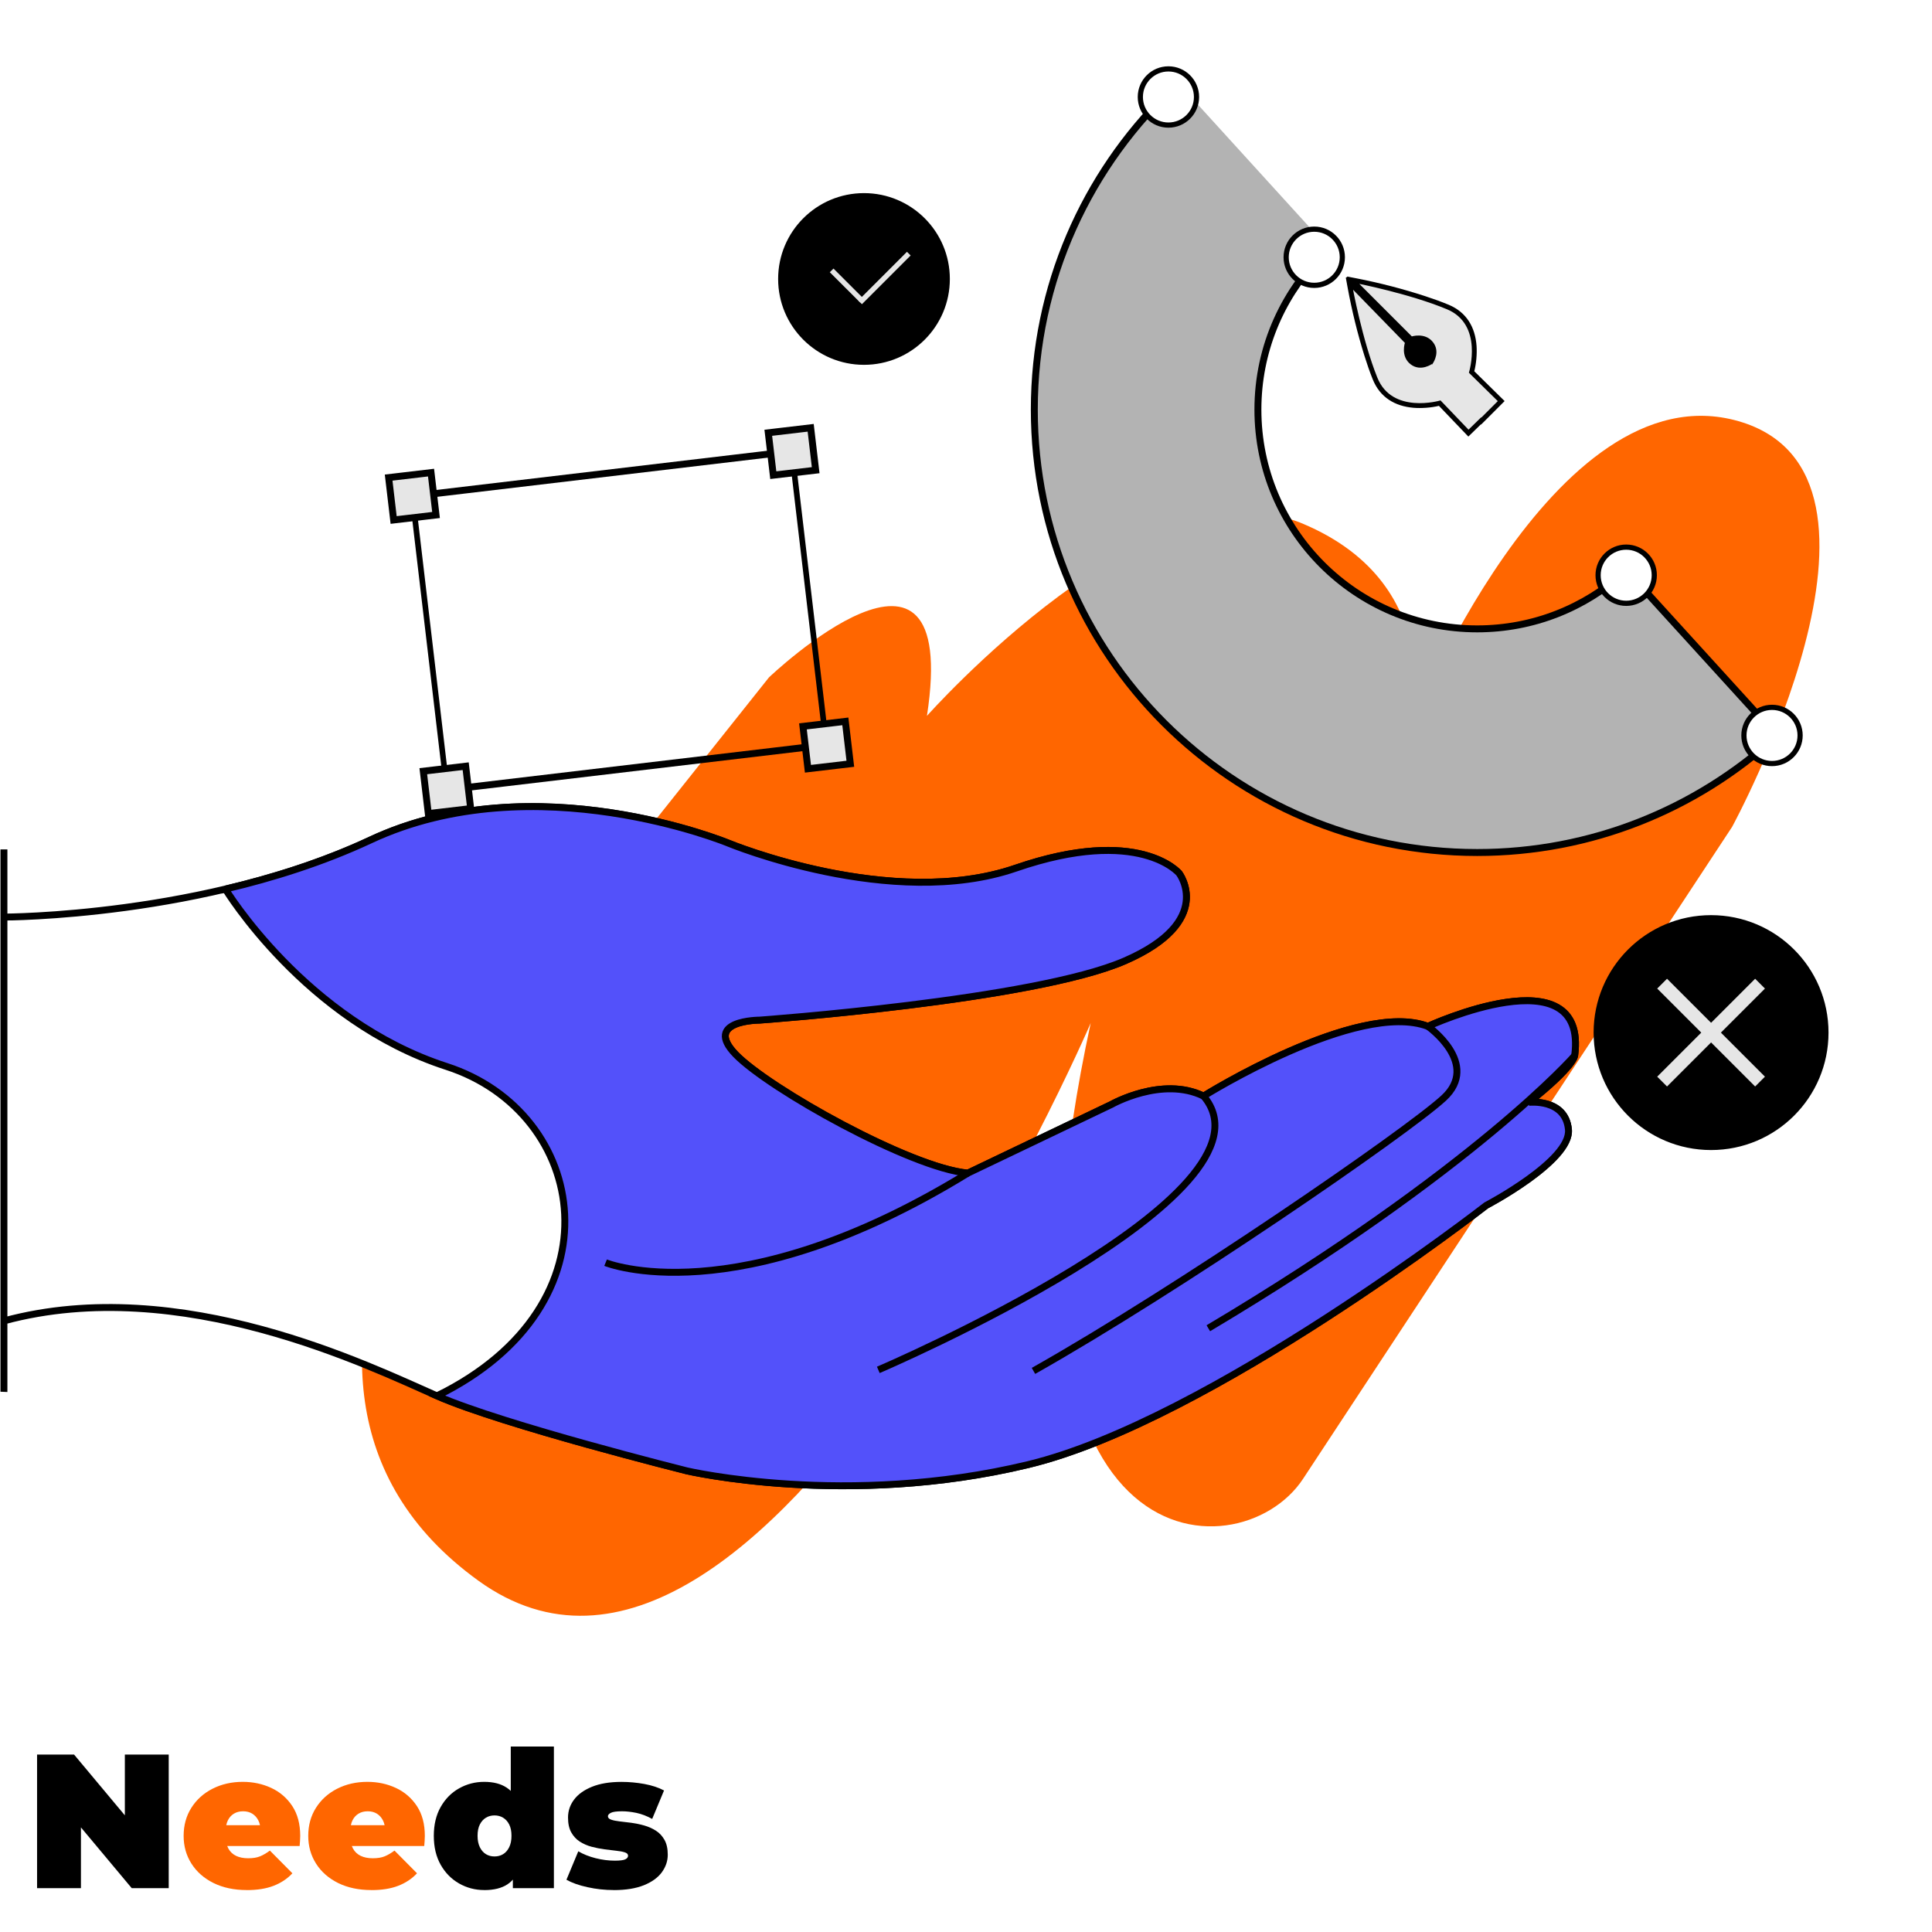 <?xml version="1.0" encoding="UTF-8"?>
<!DOCTYPE svg PUBLIC "-//W3C//DTD SVG 1.1//EN" "http://www.w3.org/Graphics/SVG/1.1/DTD/svg11.dtd">
<!-- Creator: CorelDRAW 2020 (64-Bit) -->
<svg xmlns="http://www.w3.org/2000/svg" xml:space="preserve" width="7.733in" height="7.733in" version="1.1" style="shape-rendering:geometricPrecision; text-rendering:geometricPrecision; image-rendering:optimizeQuality; fill-rule:evenodd; clip-rule:evenodd"
viewBox="0 0 491.01 491.01"
 xmlns:xlink="http://www.w3.org/1999/xlink"
 xmlns:xodm="http://www.corel.com/coreldraw/odm/2003">
 <defs>
  <style type="text/css">
   <![CDATA[
    .str1 {stroke:black;stroke-width:3.53;stroke-miterlimit:2.613}
    .str4 {stroke:#E6E6E6;stroke-width:3.53;stroke-miterlimit:2.613}
    .str0 {stroke:black;stroke-width:1.76;stroke-miterlimit:2.613}
    .str2 {stroke:black;stroke-width:1.32;stroke-miterlimit:2.613}
    .str5 {stroke:#E6E6E6;stroke-width:1.32;stroke-miterlimit:2.613}
    .str3 {stroke:black;stroke-width:0.44;stroke-miterlimit:2.613}
    .fil2 {fill:none}
    .fil6 {fill:black}
    .fil5 {fill:black}
    .fil3 {fill:#5351FA}
    .fil4 {fill:#B3B3B3}
    .fil7 {fill:#E6E6E6}
    .fil9 {fill:#E6E6E6}
    .fil1 {fill:#FF6600}
    .fil0 {fill:white}
    .fil8 {fill:black;fill-rule:nonzero}
    .fil10 {fill:#FF6600;fill-rule:nonzero}
   ]]>
  </style>
   <clipPath id="id0">
    <path d="M-0 0l491.01 0 0 491.01 -491.01 0 0 -491.01z"/>
   </clipPath>
 </defs>
 <g id="Layer_x0020_1">
  <polygon class="fil0" points="-0,0 491.01,0 491.01,491.01 -0,491.01 "/>
  <g style="clip-path:url(#id0)">
   <g id="_3053648673552">
    <g>
     <path id="1" class="fil1" d="M358.25 185.74c0,0 36.36,-92.27 83.58,-78.7 47.22,13.57 -1.63,103.12 -1.63,103.12l-109.04 165.69c-16.31,24.78 -83.87,22.47 -53.96,-115.85 0,0 -83.41,193.85 -155.59,141.75 -72.19,-52.1 10.31,-149.8 10.31,-149.8l63.5 -79.78c0,0 48.85,-46.68 40.16,9.77 0,0 57.53,-64.86 95.52,-48.85 37.99,16.01 27.14,52.65 27.14,52.65z"/>
     <g>
      <g>
       <path class="fil0 str0" d="M1 353.7l0 -137.83 0 17.2c0,0 51.32,0 93.12,-19.58 41.8,-19.58 91.01,0.79 91.01,0.79 0,0 41.53,17.2 73.02,6.35 31.48,-10.85 41.53,1.32 41.53,1.32 0,0 9.26,12.17 -13.76,22.22 -23.02,10.05 -92.86,15.08 -92.86,15.08 0,0 -14.55,0 -6.08,8.73 8.47,8.73 44.44,28.84 58.99,30.16l36.51 -17.46c0,0 12.83,-7.28 23.41,-2.12 0,0 39.15,-24.47 57.01,-17.72 0,0 40.74,-18.78 37.3,7.41 0,0 0,2.65 -11.64,11.9 0,0 9.26,-1.06 10.05,6.88 0.79,7.94 -20.9,19.31 -20.9,19.31 0,0 -70.37,54.76 -116.4,65.87 -46.03,11.11 -86.77,1.59 -86.77,1.59 0,0 -46.56,-11.64 -63.49,-19.05 -16.93,-7.41 -65.08,-31.22 -110.05,-19.05l0 17.99z"/>
       <path class="fil2 str0" d="M153.91 320.9c0,0 33.07,13.49 92.06,-22.75"/>
       <path class="fil2 str0" d="M223.22 348.15c0,0 103.97,-44.44 82.67,-69.58"/>
       <path class="fil2 str0" d="M362.91 260.85c0,0 13.49,9.52 3.97,18.25 -9.52,8.73 -67.2,48.41 -104.23,69.31"/>
       <path class="fil2 str0" d="M400.21 268.26c0,0 -25.13,28.84 -93.12,69.31"/>
      </g>
      <g>
       <path class="fil3 str0" d="M57.28 225.96c12.11,-2.86 24.86,-6.86 36.84,-12.46 41.8,-19.58 91.01,0.79 91.01,0.79 0,0 41.53,17.2 73.02,6.35 31.48,-10.85 41.53,1.32 41.53,1.32 0,0 9.26,12.17 -13.76,22.22 -23.02,10.05 -92.86,15.08 -92.86,15.08 0,0 -14.55,0 -6.08,8.73 8.47,8.73 44.44,28.84 58.99,30.16l36.51 -17.46c0,0 12.83,-7.28 23.41,-2.12 0,0 39.15,-24.47 57.01,-17.72 0,0 40.74,-18.78 37.3,7.41 0,0 0,2.65 -11.64,11.9 0,0 9.26,-1.06 10.05,6.88 0.79,7.94 -20.9,19.31 -20.9,19.31 0,0 -70.37,54.76 -116.4,65.87 -46.03,11.11 -86.77,1.59 -86.77,1.59 0,0 -46.56,-11.64 -63.49,-19.05 47.27,-23.17 38.45,-72.06 2.47,-83.71 -35.98,-11.64 -56.24,-45.1 -56.24,-45.1l0 -0z"/>
       <path class="fil2 str0" d="M153.91 320.9c0,0 33.07,13.49 92.06,-22.75"/>
       <path class="fil2 str0" d="M223.22 348.15c0,0 103.97,-44.44 82.67,-69.58"/>
       <path class="fil2 str0" d="M362.91 260.85c0,0 13.49,9.52 3.97,18.25 -9.52,8.73 -67.2,48.41 -104.23,69.31"/>
       <path class="fil2 str0" d="M400.21 268.26c0,0 -25.13,28.84 -93.12,69.31"/>
      </g>
     </g>
     <g>
      <path class="fil2 str1" d="M450.35 186.91c-19.81,17.94 -46.09,28.87 -74.92,28.87 -61.68,0 -111.68,-50 -111.68,-111.68 0,-31.09 12.7,-59.2 33.2,-79.45l37.1 40.81c-9.45,10.12 -15.24,23.7 -15.24,38.64 0,31.27 25.35,56.61 56.61,56.61 14.56,0 27.83,-5.5 37.86,-14.53l37.06 40.72z"/>
      <path class="fil4" d="M450.35 186.91c-19.81,17.94 -46.09,28.87 -74.92,28.87 -61.68,0 -111.68,-50 -111.68,-111.68 0,-32.61 13.98,-61.95 36.27,-82.37l37.06 40.72c-11.23,10.35 -18.27,25.17 -18.27,41.65 0,31.27 25.35,56.61 56.61,56.61 14.56,0 27.83,-5.5 37.86,-14.53l37.06 40.72z"/>
      <circle class="fil0 str2" cx="413.29" cy="146.19" r="7.14"/>
      <circle class="fil0 str2" cx="450.35" cy="186.91" r="7.14"/>
      <circle class="fil0 str2" cx="296.95" cy="24.65" r="7.14"/>
      <circle class="fil0 str2" cx="334.01" cy="65.38" r="7.14"/>
      <g>
       <circle class="fil5" cx="361.26" cy="90.5" r="5.69"/>
       <g>
        <path class="fil6 str3" d="M376.38 107.52l-3.2 3.12 -7.41 -7.74c-2.02,0.51 -4.52,0.68 -6.5,0.52 -4.67,-0.39 -8.38,-2.6 -10.18,-7.07 -0.79,-1.96 -1.48,-3.97 -2.11,-5.98 -1.74,-5.55 -3.21,-11.54 -4.26,-17.27l-0.47 -2.57 15.94 16.36 -0.16 0.46c-0.52,1.51 -0.25,3.4 1.06,4.42 1.26,0.99 3.05,0.79 4.3,-0.12 0.76,-1.26 0.95,-2.79 0.01,-4.03 -1.01,-1.32 -2.89,-1.62 -4.41,-1.12l-0.47 0.15 -16.15 -16.15 2.56 0.5c5.72,1.12 11.69,2.67 17.22,4.48 2.01,0.66 4,1.37 5.95,2.18 4.45,1.86 6.61,5.6 6.94,10.27 0.14,1.98 -0.07,4.49 -0.6,6.49l7.64 7.51 -5.66 5.66 -0.06 -0.07z"/>
       </g>
       <path class="fil7 str3" d="M376.47 106.44l4.5 -4.5 -7.41 -7.28c0,0 3.77,-12.3 -5.75,-16.27 -9.52,-3.97 -23.02,-6.61 -23.02,-6.61l13.96 13.96c0,0 3.37,-1.12 5.29,1.39 1.67,2.19 0.27,4.59 -0.11,5.16l-0.03 -0.03c0,0 -2.81,2.08 -5.29,0.13 -2.49,-1.95 -1.32,-5.31 -1.32,-5.31l-13.77 -14.13c0,0 2.47,13.53 6.32,23.1 3.85,9.57 16.19,5.96 16.19,5.96l7.18 7.5 3.21 -3.13 0.05 0.06z"/>
      </g>
     </g>
     <g>
      <circle class="fil5 str3" cx="434.86" cy="262.43" r="29.63"/>
      <line class="fil2 str4" x1="422.42" y1="249.99" x2="447.31" y2= "274.88" />
      <line class="fil2 str4" x1="422.42" y1="274.88" x2="447.31" y2= "249.99" />
     </g>
     <g>
      <rect class="fil2 str0" transform="matrix(0.81 -0.096 0.117 0.993 104.793 126.13)" width="119.05" height="75.13"/>
      <g transform="matrix(0.993 -0.117 0.117 0.993 -3701.08 911.013)">
       <path class="fil8" d="M112.7 191.79l-7.95 -67.37 27.83 -3.29c5.05,-0.6 9.51,-0.21 13.4,1.17 3.89,1.37 7.02,3.62 9.41,6.75 2.41,3.13 3.86,7 4.41,11.6 0.55,4.68 0,8.77 -1.65,12.25 -1.65,3.5 -4.25,6.33 -7.8,8.47 -3.55,2.14 -7.9,3.52 -13.03,4.12l-17.59 2.08 -1.52 -12.84 14.57 -1.72c2.46,-0.29 4.47,-0.86 6.06,-1.7 1.58,-0.84 2.71,-1.96 3.4,-3.39 0.71,-1.43 0.94,-3.2 0.69,-5.28 -0.24,-2.07 -0.88,-3.75 -1.91,-5.02 -1.01,-1.27 -2.4,-2.14 -4.15,-2.64 -1.73,-0.5 -3.83,-0.6 -6.27,-0.31l-8.03 0.95 6.4 54.25 -16.28 1.92zm34.3 -35.28l20.41 28.82 -17.76 2.1 -20.09 -28.86 17.44 -2.06z"/>
      </g>
      <g transform="matrix(0.993 -0.117 0.117 0.993 -3636.07 912.396)">
       <path class="fil8" d="M177.71 193.18l-5.97 -50.54 15.63 -1.85 1.09 9.22 0.52 -0.06c0.53,-3.45 1.74,-6.11 3.63,-7.99 1.89,-1.87 4.22,-2.97 6.97,-3.3 0.76,-0.09 1.52,-0.13 2.33,-0.13 0.8,0.01 1.54,0.07 2.25,0.19l1.65 13.98c-0.79,-0.17 -1.82,-0.26 -3.08,-0.26 -1.25,-0.01 -2.36,0.04 -3.33,0.16 -1.9,0.22 -3.57,0.84 -4.99,1.87 -1.43,1.03 -2.48,2.33 -3.17,3.94 -0.69,1.6 -0.91,3.41 -0.67,5.44l3.24 27.43 -16.09 1.9z"/>
      </g>
      <rect class="fil9 str0" transform="matrix(0.993 -0.117 0.117 0.993 195.257 109.991)" width="10.85" height="10.85"/>
      <rect class="fil9 str0" transform="matrix(0.993 -0.117 0.117 0.993 204.065 184.605)" width="10.85" height="10.85"/>
      <rect class="fil9 str0" transform="matrix(0.993 -0.117 0.117 0.993 107.58 195.995)" width="10.85" height="10.85"/>
      <rect class="fil9 str0" transform="matrix(0.993 -0.117 0.117 0.993 98.772 121.381)" width="10.85" height="10.85"/>
     </g>
    </g>
    <polygon class="fil8" points="9.42,479.87 9.42,445.92 18.83,445.92 36.09,466.58 31.73,466.58 31.73,445.92 42.88,445.92 42.88,479.87 33.48,479.87 16.21,459.21 20.57,459.21 20.57,479.87 "/>
    <path id="1" class="fil8" d="M123.06 480.35c-2.3,0 -4.42,-0.56 -6.38,-1.67 -1.96,-1.12 -3.52,-2.7 -4.68,-4.75 -1.16,-2.05 -1.75,-4.5 -1.75,-7.35 0,-2.85 0.58,-5.29 1.75,-7.35 1.16,-2.05 2.72,-3.63 4.68,-4.73 1.96,-1.1 4.08,-1.65 6.38,-1.65 2.33,0 4.24,0.49 5.72,1.48 1.49,0.99 2.59,2.49 3.3,4.51 0.71,2.02 1.07,4.6 1.07,7.74 0,3.17 -0.33,5.77 -0.99,7.81 -0.66,2.04 -1.73,3.54 -3.2,4.51 -1.47,0.97 -3.44,1.46 -5.89,1.46zm2.62 -8.54c0.81,0 1.54,-0.19 2.18,-0.58 0.65,-0.39 1.16,-0.98 1.55,-1.77 0.39,-0.79 0.58,-1.75 0.58,-2.89 0,-1.16 -0.19,-2.13 -0.58,-2.89 -0.39,-0.76 -0.91,-1.33 -1.55,-1.72 -0.65,-0.39 -1.37,-0.58 -2.18,-0.58 -0.81,0 -1.54,0.19 -2.18,0.58 -0.65,0.39 -1.16,0.96 -1.55,1.72 -0.39,0.76 -0.58,1.72 -0.58,2.89 0,1.13 0.19,2.09 0.58,2.89 0.39,0.79 0.91,1.38 1.55,1.77 0.65,0.39 1.37,0.58 2.18,0.58zm4.66 8.05l0 -3.59 -0.05 -9.7 -0.48 -9.7 0 -13 10.96 0 0 35.99 -10.43 0z"/>
    <path id="2" class="fil8" d="M155.99 480.35c-2.26,0 -4.49,-0.24 -6.69,-0.73 -2.2,-0.48 -3.98,-1.12 -5.34,-1.89l3.01 -7.23c1.26,0.74 2.72,1.33 4.39,1.75 1.67,0.42 3.29,0.63 4.87,0.63 1.33,0 2.22,-0.11 2.69,-0.34 0.47,-0.23 0.7,-0.53 0.7,-0.92 0,-0.39 -0.27,-0.67 -0.82,-0.85 -0.55,-0.18 -1.28,-0.32 -2.18,-0.41 -0.91,-0.1 -1.9,-0.22 -2.98,-0.36 -1.08,-0.15 -2.17,-0.36 -3.27,-0.65 -1.1,-0.29 -2.1,-0.73 -3.01,-1.31 -0.91,-0.58 -1.63,-1.37 -2.18,-2.35 -0.55,-0.99 -0.82,-2.24 -0.82,-3.76 0,-1.68 0.51,-3.2 1.53,-4.56 1.02,-1.36 2.54,-2.45 4.56,-3.27 2.02,-0.82 4.52,-1.24 7.49,-1.24 1.94,0 3.88,0.18 5.82,0.53 1.94,0.36 3.61,0.91 5,1.65l-3.01 7.23c-1.36,-0.74 -2.69,-1.25 -4,-1.53 -1.31,-0.27 -2.53,-0.41 -3.66,-0.41 -1.39,0 -2.34,0.13 -2.84,0.39 -0.5,0.26 -0.75,0.55 -0.75,0.87 0,0.39 0.27,0.68 0.82,0.87 0.55,0.19 1.28,0.34 2.18,0.44 0.91,0.1 1.9,0.22 2.98,0.36 1.08,0.15 2.17,0.37 3.25,0.68 1.08,0.31 2.08,0.75 2.98,1.33 0.91,0.58 1.63,1.37 2.18,2.35 0.55,0.99 0.82,2.24 0.82,3.76 0,1.58 -0.5,3.06 -1.5,4.44 -1,1.37 -2.52,2.47 -4.56,3.3 -2.04,0.82 -4.59,1.24 -7.66,1.24z"/>
    <path id="3" class="fil10" d="M62.72 480.35c-3.23,0 -6.05,-0.6 -8.46,-1.79 -2.41,-1.2 -4.28,-2.84 -5.6,-4.92 -1.33,-2.09 -1.99,-4.44 -1.99,-7.06 0,-2.68 0.65,-5.06 1.96,-7.13 1.31,-2.07 3.1,-3.69 5.38,-4.85 2.28,-1.16 4.84,-1.75 7.69,-1.75 2.62,0 5.04,0.52 7.25,1.55 2.21,1.03 3.99,2.57 5.34,4.61 1.34,2.04 2.01,4.56 2.01,7.57 0,0.39 -0.02,0.82 -0.05,1.29 -0.03,0.47 -0.06,0.9 -0.1,1.29l-20.42 0 0 -5.29 14.6 0 -4.12 1.41c0,-1.03 -0.19,-1.92 -0.56,-2.64 -0.37,-0.73 -0.88,-1.29 -1.53,-1.7 -0.65,-0.4 -1.42,-0.61 -2.33,-0.61 -0.91,0 -1.69,0.2 -2.35,0.61 -0.66,0.4 -1.17,0.97 -1.53,1.7 -0.36,0.73 -0.53,1.61 -0.53,2.64l0 1.65c0,1.13 0.23,2.1 0.68,2.91 0.45,0.81 1.1,1.41 1.94,1.82 0.84,0.4 1.86,0.61 3.06,0.61 1.23,0 2.24,-0.16 3.03,-0.49 0.79,-0.32 1.62,-0.81 2.5,-1.46l5.72 5.77c-1.29,1.39 -2.89,2.45 -4.78,3.18 -1.89,0.73 -4.16,1.09 -6.81,1.09z"/>
    <path id="4" class="fil10" d="M94.39 480.35c-3.23,0 -6.05,-0.6 -8.46,-1.79 -2.41,-1.2 -4.28,-2.84 -5.6,-4.92 -1.33,-2.09 -1.99,-4.44 -1.99,-7.06 0,-2.68 0.65,-5.06 1.96,-7.13 1.31,-2.07 3.1,-3.69 5.38,-4.85 2.28,-1.16 4.84,-1.75 7.69,-1.75 2.62,0 5.04,0.52 7.25,1.55 2.21,1.03 3.99,2.57 5.34,4.61 1.34,2.04 2.01,4.56 2.01,7.57 0,0.39 -0.02,0.82 -0.05,1.29 -0.03,0.47 -0.06,0.9 -0.1,1.29l-20.42 0 0 -5.29 14.6 0 -4.12 1.41c0,-1.03 -0.19,-1.92 -0.56,-2.64 -0.37,-0.73 -0.88,-1.29 -1.53,-1.7 -0.65,-0.4 -1.42,-0.61 -2.33,-0.61 -0.91,0 -1.69,0.2 -2.35,0.61 -0.66,0.4 -1.17,0.97 -1.53,1.7 -0.36,0.73 -0.53,1.61 -0.53,2.64l0 1.65c0,1.13 0.23,2.1 0.68,2.91 0.45,0.81 1.1,1.41 1.94,1.82 0.84,0.4 1.86,0.61 3.06,0.61 1.23,0 2.24,-0.16 3.03,-0.49 0.79,-0.32 1.62,-0.81 2.5,-1.46l5.72 5.77c-1.29,1.39 -2.89,2.45 -4.78,3.18 -1.89,0.73 -4.16,1.09 -6.81,1.09z"/>
    <g>
     <circle class="fil5 str2" cx="219.58" cy="70.9" r="21.16"/>
     <g>
      <line class="fil2 str5" x1="211.36" y1="68.72" x2="219.09" y2= "76.44" />
      <line class="fil2 str5" x1="218.59" y1="76.84" x2="230.97" y2= "64.46" />
     </g>
    </g>
   </g>
  </g>
  <polygon class="fil2" points="-0,0 491.01,0 491.01,491.01 -0,491.01 "/>
 </g>
</svg>
